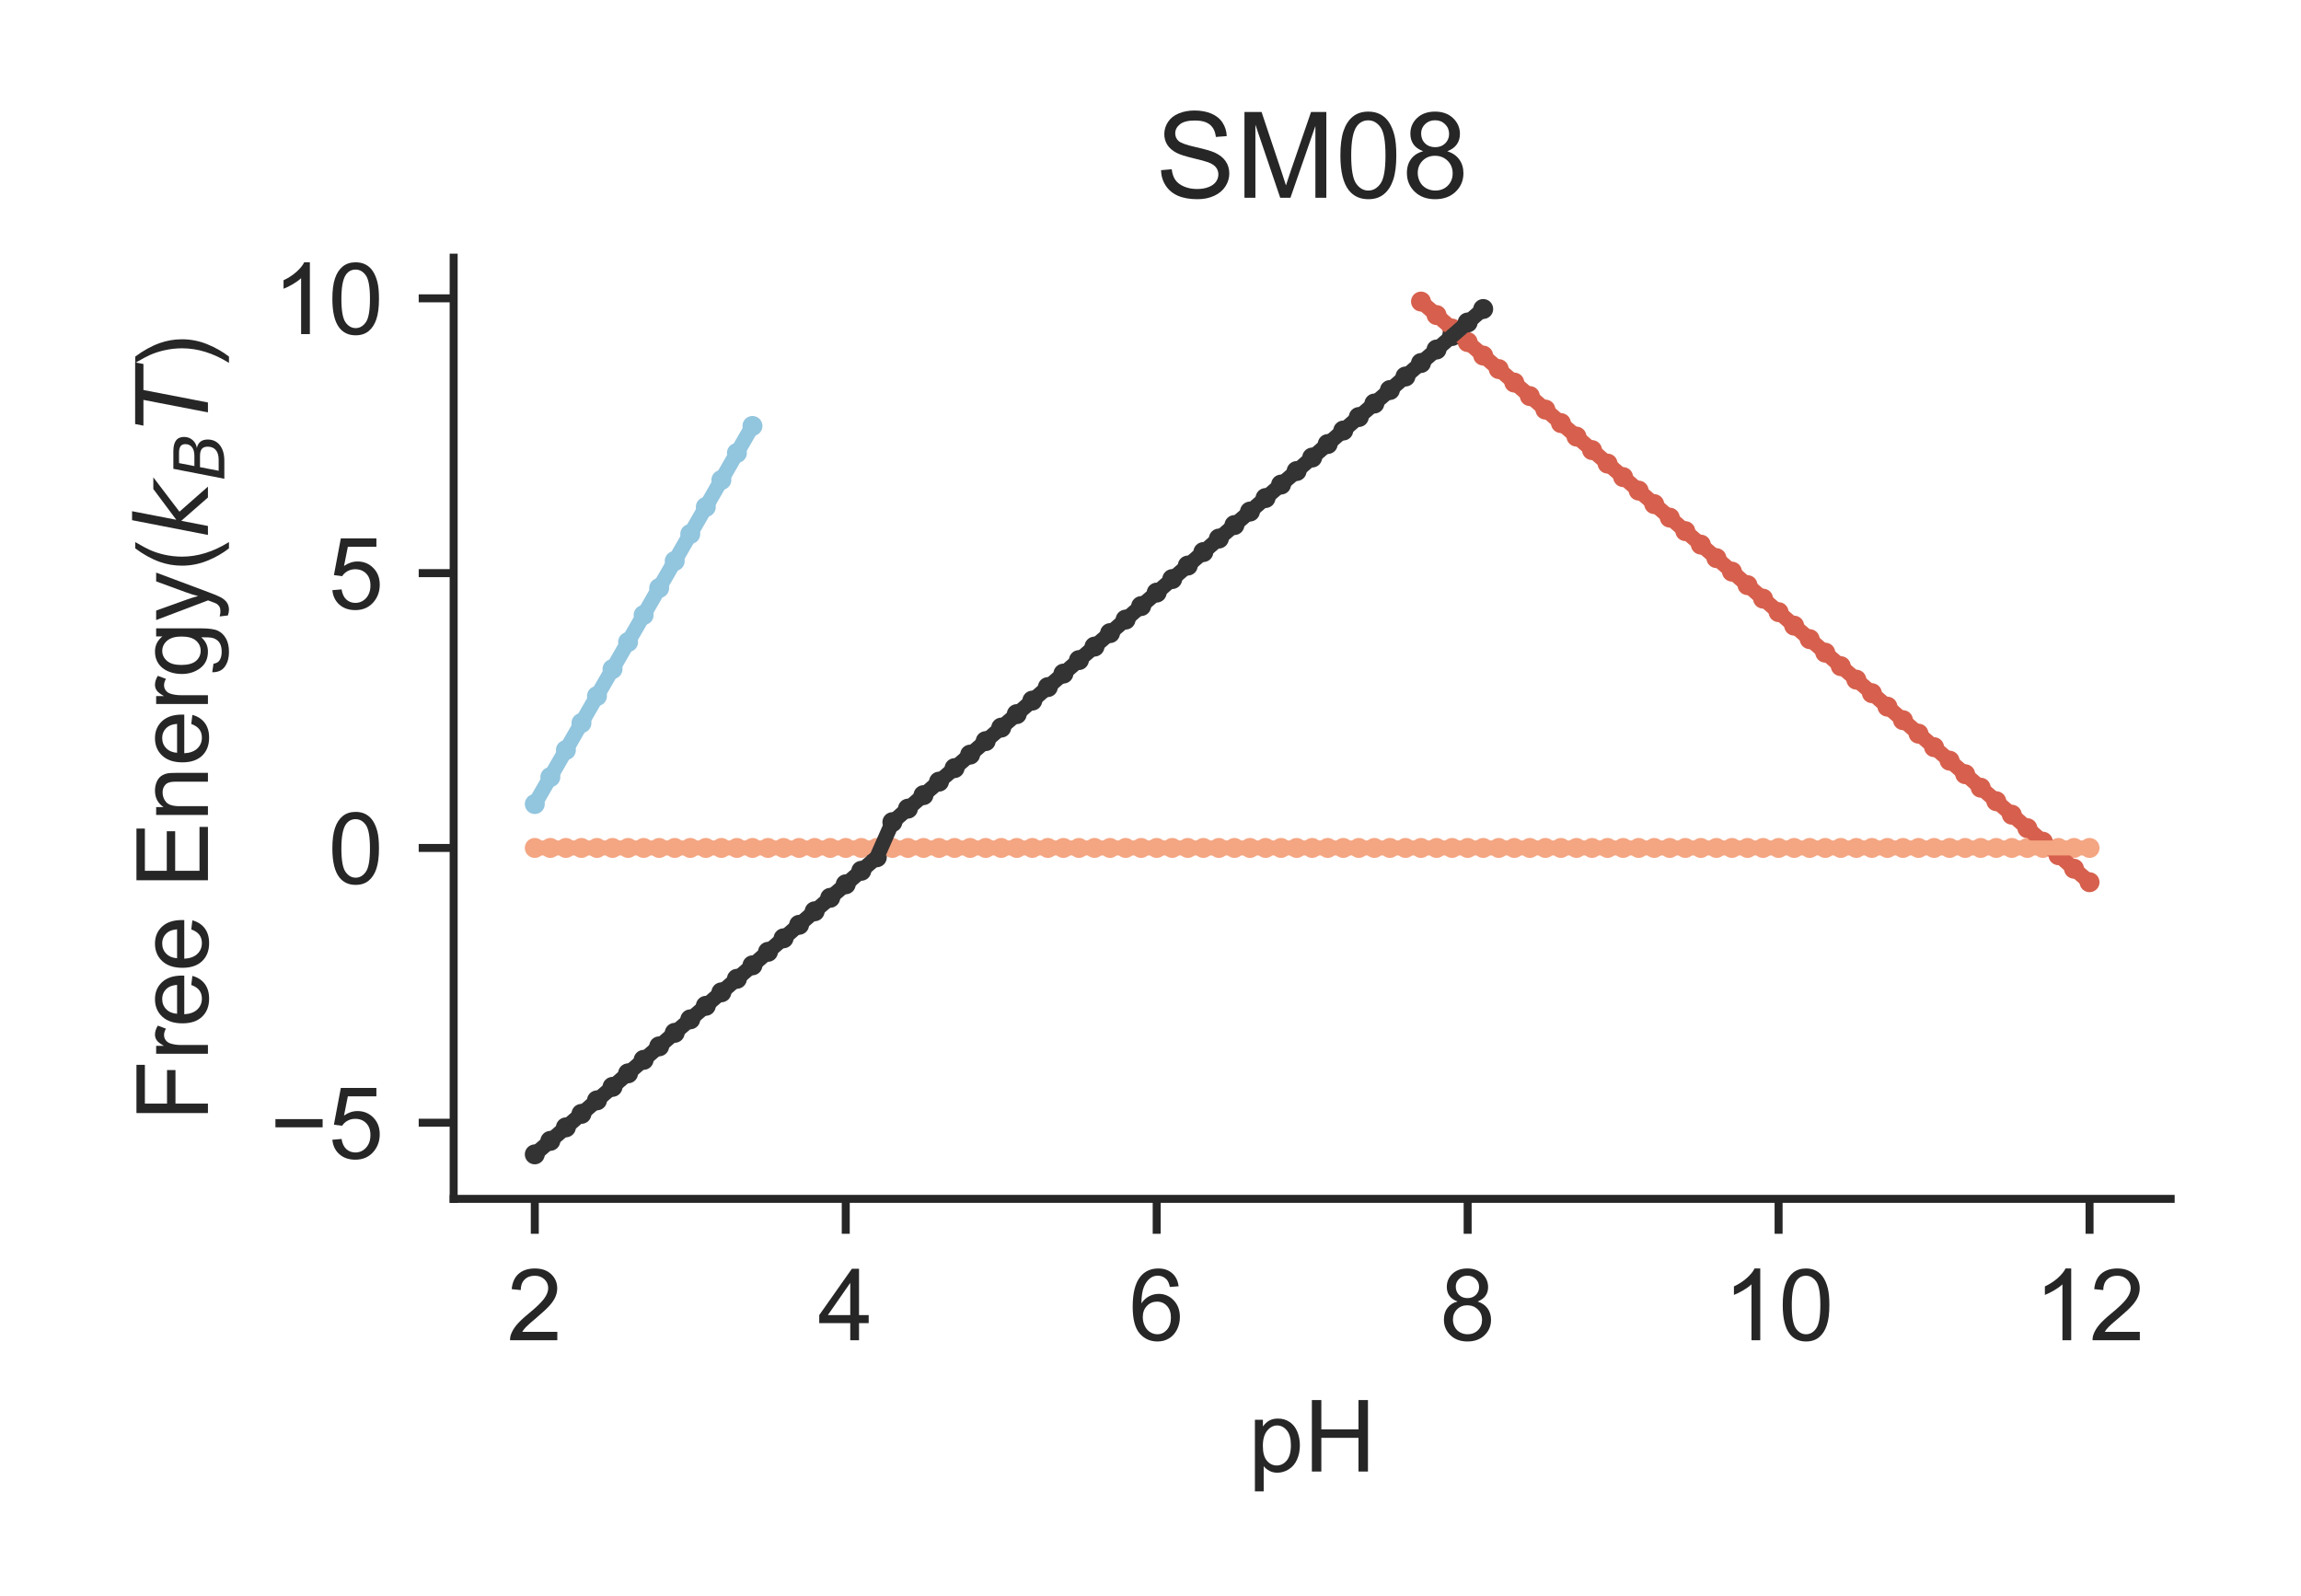 <?xml version="1.0" encoding="utf-8" standalone="no"?>
<!DOCTYPE svg PUBLIC "-//W3C//DTD SVG 1.1//EN"
  "http://www.w3.org/Graphics/SVG/1.1/DTD/svg11.dtd">
<!-- Created with matplotlib (http://matplotlib.org/) -->
<svg height="159.84pt" version="1.1" viewBox="0 0 230.4 159.84" width="230.4pt" xmlns="http://www.w3.org/2000/svg" xmlns:xlink="http://www.w3.org/1999/xlink">
 <defs>
  <style type="text/css">
*{stroke-linecap:butt;stroke-linejoin:round;}
  </style>
 </defs>
 <g id="figure_1">
  <g id="patch_1">
   <path d="M 0 159.84 
L 230.4 159.84 
L 230.4 0 
L 0 0 
z
" style="fill:#ffffff;"/>
  </g>
  <g id="axes_1">
   <g id="patch_2">
    <path d="M 45.425 120.04 
L 217.35 120.04 
L 217.35 25.8 
L 45.425 25.8 
z
" style="fill:#ffffff;"/>
   </g>
   <g id="matplotlib.axis_1">
    <g id="xtick_1">
     <g id="line2d_1">
      <defs>
       <path d="M 0 0 
L 0 3.5 
" id="maf4707a17c" style="stroke:#262626;stroke-width:0.8;"/>
      </defs>
      <g>
       <use style="fill:#262626;stroke:#262626;stroke-width:0.8;" x="53.549" xlink:href="#maf4707a17c" y="120.04"/>
      </g>
     </g>
     <g id="text_1">
      <!-- 2 -->
      <defs>
       <path d="M 50.344 8.453 
L 50.344 0 
L 3.031 0 
Q 2.938 3.172 4.047 6.109 
Q 5.859 10.938 9.828 15.625 
Q 13.812 20.312 21.344 26.469 
Q 33.016 36.031 37.109 41.625 
Q 41.219 47.219 41.219 52.203 
Q 41.219 57.422 37.469 61 
Q 33.734 64.594 27.734 64.594 
Q 21.391 64.594 17.578 60.781 
Q 13.766 56.984 13.719 50.25 
L 4.688 51.172 
Q 5.609 61.281 11.656 66.578 
Q 17.719 71.875 27.938 71.875 
Q 38.234 71.875 44.234 66.156 
Q 50.25 60.453 50.25 52 
Q 50.25 47.703 48.484 43.547 
Q 46.734 39.406 42.656 34.812 
Q 38.578 30.219 29.109 22.219 
Q 21.188 15.578 18.938 13.203 
Q 16.703 10.844 15.234 8.453 
z
" id="ArialMT-32"/>
      </defs>
      <g style="fill:#262626;" transform="translate(50.769 134.198)scale(0.1 -0.1)">
       <use xlink:href="#ArialMT-32"/>
      </g>
     </g>
    </g>
    <g id="xtick_2">
     <g id="line2d_2">
      <g>
       <use style="fill:#262626;stroke:#262626;stroke-width:0.8;" x="84.685" xlink:href="#maf4707a17c" y="120.04"/>
      </g>
     </g>
     <g id="text_2">
      <!-- 4 -->
      <defs>
       <path d="M 32.328 0 
L 32.328 17.141 
L 1.266 17.141 
L 1.266 25.203 
L 33.938 71.578 
L 41.109 71.578 
L 41.109 25.203 
L 50.781 25.203 
L 50.781 17.141 
L 41.109 17.141 
L 41.109 0 
z
M 32.328 25.203 
L 32.328 57.469 
L 9.906 25.203 
z
" id="ArialMT-34"/>
      </defs>
      <g style="fill:#262626;" transform="translate(81.904 134.198)scale(0.1 -0.1)">
       <use xlink:href="#ArialMT-34"/>
      </g>
     </g>
    </g>
    <g id="xtick_3">
     <g id="line2d_3">
      <g>
       <use style="fill:#262626;stroke:#262626;stroke-width:0.8;" x="115.82" xlink:href="#maf4707a17c" y="120.04"/>
      </g>
     </g>
     <g id="text_3">
      <!-- 6 -->
      <defs>
       <path d="M 49.75 54.047 
L 41.016 53.375 
Q 39.844 58.547 37.703 60.891 
Q 34.125 64.656 28.906 64.656 
Q 24.703 64.656 21.531 62.312 
Q 17.391 59.281 14.984 53.469 
Q 12.594 47.656 12.5 36.922 
Q 15.672 41.75 20.266 44.094 
Q 24.859 46.438 29.891 46.438 
Q 38.672 46.438 44.844 39.969 
Q 51.031 33.5 51.031 23.25 
Q 51.031 16.5 48.125 10.719 
Q 45.219 4.938 40.141 1.859 
Q 35.062 -1.219 28.609 -1.219 
Q 17.625 -1.219 10.688 6.859 
Q 3.766 14.938 3.766 33.5 
Q 3.766 54.25 11.422 63.672 
Q 18.109 71.875 29.438 71.875 
Q 37.891 71.875 43.281 67.141 
Q 48.688 62.406 49.75 54.047 
z
M 13.875 23.188 
Q 13.875 18.656 15.797 14.5 
Q 17.719 10.359 21.188 8.172 
Q 24.656 6 28.469 6 
Q 34.031 6 38.031 10.484 
Q 42.047 14.984 42.047 22.703 
Q 42.047 30.125 38.078 34.391 
Q 34.125 38.672 28.125 38.672 
Q 22.172 38.672 18.016 34.391 
Q 13.875 30.125 13.875 23.188 
z
" id="ArialMT-36"/>
      </defs>
      <g style="fill:#262626;" transform="translate(113.04 134.198)scale(0.1 -0.1)">
       <use xlink:href="#ArialMT-36"/>
      </g>
     </g>
    </g>
    <g id="xtick_4">
     <g id="line2d_4">
      <g>
       <use style="fill:#262626;stroke:#262626;stroke-width:0.8;" x="146.956" xlink:href="#maf4707a17c" y="120.04"/>
      </g>
     </g>
     <g id="text_4">
      <!-- 8 -->
      <defs>
       <path d="M 17.672 38.812 
Q 12.203 40.828 9.562 44.531 
Q 6.938 48.25 6.938 53.422 
Q 6.938 61.234 12.547 66.547 
Q 18.172 71.875 27.484 71.875 
Q 36.859 71.875 42.578 66.422 
Q 48.297 60.984 48.297 53.172 
Q 48.297 48.188 45.672 44.5 
Q 43.062 40.828 37.75 38.812 
Q 44.344 36.672 47.781 31.875 
Q 51.219 27.094 51.219 20.453 
Q 51.219 11.281 44.719 5.031 
Q 38.234 -1.219 27.641 -1.219 
Q 17.047 -1.219 10.547 5.047 
Q 4.047 11.328 4.047 20.703 
Q 4.047 27.688 7.594 32.391 
Q 11.141 37.109 17.672 38.812 
z
M 15.922 53.719 
Q 15.922 48.641 19.188 45.406 
Q 22.469 42.188 27.688 42.188 
Q 32.766 42.188 36.016 45.375 
Q 39.266 48.578 39.266 53.219 
Q 39.266 58.062 35.906 61.359 
Q 32.562 64.656 27.594 64.656 
Q 22.562 64.656 19.234 61.422 
Q 15.922 58.203 15.922 53.719 
z
M 13.094 20.656 
Q 13.094 16.891 14.875 13.375 
Q 16.656 9.859 20.172 7.922 
Q 23.688 6 27.734 6 
Q 34.031 6 38.125 10.047 
Q 42.234 14.109 42.234 20.359 
Q 42.234 26.703 38.016 30.859 
Q 33.797 35.016 27.438 35.016 
Q 21.234 35.016 17.156 30.906 
Q 13.094 26.812 13.094 20.656 
z
" id="ArialMT-38"/>
      </defs>
      <g style="fill:#262626;" transform="translate(144.175 134.198)scale(0.1 -0.1)">
       <use xlink:href="#ArialMT-38"/>
      </g>
     </g>
    </g>
    <g id="xtick_5">
     <g id="line2d_5">
      <g>
       <use style="fill:#262626;stroke:#262626;stroke-width:0.8;" x="178.091" xlink:href="#maf4707a17c" y="120.04"/>
      </g>
     </g>
     <g id="text_5">
      <!-- 10 -->
      <defs>
       <path d="M 37.25 0 
L 28.469 0 
L 28.469 56 
Q 25.297 52.984 20.141 49.953 
Q 14.984 46.922 10.891 45.406 
L 10.891 53.906 
Q 18.266 57.375 23.781 62.297 
Q 29.297 67.234 31.594 71.875 
L 37.25 71.875 
z
" id="ArialMT-31"/>
       <path d="M 4.156 35.297 
Q 4.156 48 6.766 55.734 
Q 9.375 63.484 14.516 67.672 
Q 19.672 71.875 27.484 71.875 
Q 33.25 71.875 37.594 69.547 
Q 41.938 67.234 44.766 62.859 
Q 47.609 58.5 49.219 52.219 
Q 50.828 45.953 50.828 35.297 
Q 50.828 22.703 48.234 14.969 
Q 45.656 7.234 40.5 3 
Q 35.359 -1.219 27.484 -1.219 
Q 17.141 -1.219 11.234 6.203 
Q 4.156 15.141 4.156 35.297 
z
M 13.188 35.297 
Q 13.188 17.672 17.312 11.828 
Q 21.438 6 27.484 6 
Q 33.547 6 37.672 11.859 
Q 41.797 17.719 41.797 35.297 
Q 41.797 52.984 37.672 58.781 
Q 33.547 64.594 27.391 64.594 
Q 21.344 64.594 17.719 59.469 
Q 13.188 52.938 13.188 35.297 
z
" id="ArialMT-30"/>
      </defs>
      <g style="fill:#262626;" transform="translate(172.53 134.198)scale(0.1 -0.1)">
       <use xlink:href="#ArialMT-31"/>
       <use x="55.615" xlink:href="#ArialMT-30"/>
      </g>
     </g>
    </g>
    <g id="xtick_6">
     <g id="line2d_6">
      <g>
       <use style="fill:#262626;stroke:#262626;stroke-width:0.8;" x="209.227" xlink:href="#maf4707a17c" y="120.04"/>
      </g>
     </g>
     <g id="text_6">
      <!-- 12 -->
      <g style="fill:#262626;" transform="translate(203.666 134.198)scale(0.1 -0.1)">
       <use xlink:href="#ArialMT-31"/>
       <use x="55.615" xlink:href="#ArialMT-32"/>
      </g>
     </g>
    </g>
    <g id="text_7">
     <!-- pH -->
     <defs>
      <path d="M 6.594 -19.875 
L 6.594 51.859 
L 14.594 51.859 
L 14.594 45.125 
Q 17.438 49.078 21 51.047 
Q 24.562 53.031 29.641 53.031 
Q 36.281 53.031 41.359 49.609 
Q 46.438 46.188 49.016 39.953 
Q 51.609 33.734 51.609 26.312 
Q 51.609 18.359 48.75 11.984 
Q 45.906 5.609 40.453 2.219 
Q 35.016 -1.172 29 -1.172 
Q 24.609 -1.172 21.109 0.688 
Q 17.625 2.547 15.375 5.375 
L 15.375 -19.875 
z
M 14.547 25.641 
Q 14.547 15.625 18.594 10.844 
Q 22.656 6.062 28.422 6.062 
Q 34.281 6.062 38.453 11.016 
Q 42.625 15.969 42.625 26.375 
Q 42.625 36.281 38.547 41.203 
Q 34.469 46.141 28.812 46.141 
Q 23.188 46.141 18.859 40.891 
Q 14.547 35.641 14.547 25.641 
z
" id="ArialMT-70"/>
      <path d="M 8.016 0 
L 8.016 71.578 
L 17.484 71.578 
L 17.484 42.188 
L 54.688 42.188 
L 54.688 71.578 
L 64.156 71.578 
L 64.156 0 
L 54.688 0 
L 54.688 33.734 
L 17.484 33.734 
L 17.484 0 
z
" id="ArialMT-48"/>
     </defs>
     <g style="fill:#262626;" transform="translate(124.996 147.343)scale(0.1 -0.1)">
      <use xlink:href="#ArialMT-70"/>
      <use x="55.615" xlink:href="#ArialMT-48"/>
     </g>
    </g>
   </g>
   <g id="matplotlib.axis_2">
    <g id="ytick_1">
     <g id="line2d_7">
      <defs>
       <path d="M 0 0 
L -3.5 0 
" id="me7dffcc688" style="stroke:#262626;stroke-width:0.8;"/>
      </defs>
      <g>
       <use style="fill:#262626;stroke:#262626;stroke-width:0.8;" x="45.425" xlink:href="#me7dffcc688" y="112.417"/>
      </g>
     </g>
     <g id="text_8">
      <!-- −5 -->
      <defs>
       <path d="M 52.828 31.203 
L 5.562 31.203 
L 5.562 39.406 
L 52.828 39.406 
z
" id="ArialMT-2212"/>
       <path d="M 4.156 18.75 
L 13.375 19.531 
Q 14.406 12.797 18.141 9.391 
Q 21.875 6 27.156 6 
Q 33.5 6 37.891 10.781 
Q 42.281 15.578 42.281 23.484 
Q 42.281 31 38.062 35.344 
Q 33.844 39.703 27 39.703 
Q 22.75 39.703 19.328 37.766 
Q 15.922 35.844 13.969 32.766 
L 5.719 33.844 
L 12.641 70.609 
L 48.25 70.609 
L 48.25 62.203 
L 19.672 62.203 
L 15.828 42.969 
Q 22.266 47.469 29.344 47.469 
Q 38.719 47.469 45.156 40.969 
Q 51.609 34.469 51.609 24.266 
Q 51.609 14.547 45.953 7.469 
Q 39.062 -1.219 27.156 -1.219 
Q 17.391 -1.219 11.203 4.25 
Q 5.031 9.719 4.156 18.75 
z
" id="ArialMT-35"/>
      </defs>
      <g style="fill:#262626;" transform="translate(27.023 115.996)scale(0.1 -0.1)">
       <use xlink:href="#ArialMT-2212"/>
       <use x="58.398" xlink:href="#ArialMT-35"/>
      </g>
     </g>
    </g>
    <g id="ytick_2">
     <g id="line2d_8">
      <g>
       <use style="fill:#262626;stroke:#262626;stroke-width:0.8;" x="45.425" xlink:href="#me7dffcc688" y="84.903"/>
      </g>
     </g>
     <g id="text_9">
      <!-- 0 -->
      <g style="fill:#262626;" transform="translate(32.864 88.481)scale(0.1 -0.1)">
       <use xlink:href="#ArialMT-30"/>
      </g>
     </g>
    </g>
    <g id="ytick_3">
     <g id="line2d_9">
      <g>
       <use style="fill:#262626;stroke:#262626;stroke-width:0.8;" x="45.425" xlink:href="#me7dffcc688" y="57.388"/>
      </g>
     </g>
     <g id="text_10">
      <!-- 5 -->
      <g style="fill:#262626;" transform="translate(32.864 60.967)scale(0.1 -0.1)">
       <use xlink:href="#ArialMT-35"/>
      </g>
     </g>
    </g>
    <g id="ytick_4">
     <g id="line2d_10">
      <g>
       <use style="fill:#262626;stroke:#262626;stroke-width:0.8;" x="45.425" xlink:href="#me7dffcc688" y="29.873"/>
      </g>
     </g>
     <g id="text_11">
      <!-- 10 -->
      <g style="fill:#262626;" transform="translate(27.303 33.452)scale(0.1 -0.1)">
       <use xlink:href="#ArialMT-31"/>
       <use x="55.615" xlink:href="#ArialMT-30"/>
      </g>
     </g>
    </g>
    <g id="text_12">
     <!-- Free Energy($k_BT$) -->
     <defs>
      <path d="M 8.203 0 
L 8.203 71.578 
L 56.5 71.578 
L 56.5 63.141 
L 17.672 63.141 
L 17.672 40.969 
L 51.266 40.969 
L 51.266 32.516 
L 17.672 32.516 
L 17.672 0 
z
" id="ArialMT-46"/>
      <path d="M 6.5 0 
L 6.5 51.859 
L 14.406 51.859 
L 14.406 44 
Q 17.438 49.516 20 51.266 
Q 22.562 53.031 25.641 53.031 
Q 30.078 53.031 34.672 50.203 
L 31.641 42.047 
Q 28.422 43.953 25.203 43.953 
Q 22.312 43.953 20.016 42.219 
Q 17.719 40.484 16.75 37.406 
Q 15.281 32.719 15.281 27.156 
L 15.281 0 
z
" id="ArialMT-72"/>
      <path d="M 42.094 16.703 
L 51.172 15.578 
Q 49.031 7.625 43.219 3.219 
Q 37.406 -1.172 28.375 -1.172 
Q 17 -1.172 10.328 5.828 
Q 3.656 12.844 3.656 25.484 
Q 3.656 38.578 10.391 45.797 
Q 17.141 53.031 27.875 53.031 
Q 38.281 53.031 44.875 45.953 
Q 51.469 38.875 51.469 26.031 
Q 51.469 25.25 51.422 23.688 
L 12.75 23.688 
Q 13.234 15.141 17.578 10.594 
Q 21.922 6.062 28.422 6.062 
Q 33.25 6.062 36.672 8.594 
Q 40.094 11.141 42.094 16.703 
z
M 13.234 30.906 
L 42.188 30.906 
Q 41.609 37.453 38.875 40.719 
Q 34.672 45.797 27.984 45.797 
Q 21.922 45.797 17.797 41.75 
Q 13.672 37.703 13.234 30.906 
z
" id="ArialMT-65"/>
      <path id="ArialMT-20"/>
      <path d="M 7.906 0 
L 7.906 71.578 
L 59.672 71.578 
L 59.672 63.141 
L 17.391 63.141 
L 17.391 41.219 
L 56.984 41.219 
L 56.984 32.812 
L 17.391 32.812 
L 17.391 8.453 
L 61.328 8.453 
L 61.328 0 
z
" id="ArialMT-45"/>
      <path d="M 6.594 0 
L 6.594 51.859 
L 14.5 51.859 
L 14.5 44.484 
Q 20.219 53.031 31 53.031 
Q 35.688 53.031 39.625 51.344 
Q 43.562 49.656 45.516 46.922 
Q 47.469 44.188 48.25 40.438 
Q 48.734 37.984 48.734 31.891 
L 48.734 0 
L 39.938 0 
L 39.938 31.547 
Q 39.938 36.922 38.906 39.578 
Q 37.891 42.234 35.281 43.812 
Q 32.672 45.406 29.156 45.406 
Q 23.531 45.406 19.453 41.844 
Q 15.375 38.281 15.375 28.328 
L 15.375 0 
z
" id="ArialMT-6e"/>
      <path d="M 4.984 -4.297 
L 13.531 -5.562 
Q 14.062 -9.516 16.5 -11.328 
Q 19.781 -13.766 25.438 -13.766 
Q 31.547 -13.766 34.859 -11.328 
Q 38.188 -8.891 39.359 -4.5 
Q 40.047 -1.812 39.984 6.781 
Q 34.234 0 25.641 0 
Q 14.938 0 9.078 7.719 
Q 3.219 15.438 3.219 26.219 
Q 3.219 33.641 5.906 39.906 
Q 8.594 46.188 13.688 49.609 
Q 18.797 53.031 25.688 53.031 
Q 34.859 53.031 40.828 45.609 
L 40.828 51.859 
L 48.922 51.859 
L 48.922 7.031 
Q 48.922 -5.078 46.453 -10.125 
Q 44 -15.188 38.641 -18.109 
Q 33.297 -21.047 25.484 -21.047 
Q 16.219 -21.047 10.5 -16.875 
Q 4.781 -12.703 4.984 -4.297 
z
M 12.25 26.859 
Q 12.25 16.656 16.297 11.969 
Q 20.359 7.281 26.469 7.281 
Q 32.516 7.281 36.609 11.938 
Q 40.719 16.609 40.719 26.562 
Q 40.719 36.078 36.5 40.906 
Q 32.281 45.75 26.312 45.75 
Q 20.453 45.75 16.344 40.984 
Q 12.25 36.234 12.25 26.859 
z
" id="ArialMT-67"/>
      <path d="M 6.203 -19.969 
L 5.219 -11.719 
Q 8.109 -12.5 10.25 -12.5 
Q 13.188 -12.5 14.938 -11.516 
Q 16.703 -10.547 17.828 -8.797 
Q 18.656 -7.469 20.516 -2.25 
Q 20.75 -1.516 21.297 -0.094 
L 1.609 51.859 
L 11.078 51.859 
L 21.875 21.828 
Q 23.969 16.109 25.641 9.812 
Q 27.156 15.875 29.25 21.625 
L 40.328 51.859 
L 49.125 51.859 
L 29.391 -0.875 
Q 26.219 -9.422 24.469 -12.641 
Q 22.125 -17 19.094 -19.016 
Q 16.062 -21.047 11.859 -21.047 
Q 9.328 -21.047 6.203 -19.969 
z
" id="ArialMT-79"/>
      <path d="M 23.391 -21.047 
Q 16.109 -11.859 11.078 0.438 
Q 6.062 12.75 6.062 25.922 
Q 6.062 37.547 9.812 48.188 
Q 14.203 60.547 23.391 72.797 
L 29.688 72.797 
Q 23.781 62.641 21.875 58.297 
Q 18.891 51.562 17.188 44.234 
Q 15.094 35.109 15.094 25.875 
Q 15.094 2.391 29.688 -21.047 
z
" id="ArialMT-28"/>
      <path d="M 18.312 75.984 
L 27.297 75.984 
L 18.703 31.688 
L 49.516 54.688 
L 61.188 54.688 
L 26.812 28.516 
L 51.906 0 
L 41.016 0 
L 17.672 26.703 
L 12.5 0 
L 3.516 0 
z
" id="DejaVuSans-Oblique-6b"/>
      <path d="M 16.891 72.906 
L 42.094 72.906 
Q 52.344 72.906 57.422 69.094 
Q 62.5 65.281 62.5 57.625 
Q 62.5 50.594 58.125 45.484 
Q 53.766 40.375 46.688 39.312 
Q 52.734 37.938 55.766 34.078 
Q 58.797 30.219 58.797 23.781 
Q 58.797 12.797 50.656 6.391 
Q 42.531 0 28.422 0 
L 2.688 0 
z
M 19.281 34.812 
L 14.109 8.109 
L 29.984 8.109 
Q 38.922 8.109 43.75 12.203 
Q 48.578 16.312 48.578 23.781 
Q 48.578 29.547 45.375 32.172 
Q 42.188 34.812 35.109 34.812 
z
M 25.094 64.797 
L 20.797 42.828 
L 35.5 42.828 
Q 43.359 42.828 47.781 46.234 
Q 52.203 49.656 52.203 55.719 
Q 52.203 60.453 49.219 62.625 
Q 46.234 64.797 39.703 64.797 
z
" id="DejaVuSans-Oblique-42"/>
      <path d="M 5.906 72.906 
L 67.578 72.906 
L 66.016 64.594 
L 39.984 64.594 
L 27.484 0 
L 17.578 0 
L 30.078 64.594 
L 4.297 64.594 
z
" id="DejaVuSans-Oblique-54"/>
      <path d="M 12.359 -21.047 
L 6.062 -21.047 
Q 20.656 2.391 20.656 25.875 
Q 20.656 35.062 18.562 44.094 
Q 16.891 51.422 13.922 58.156 
Q 12.016 62.547 6.062 72.797 
L 12.359 72.797 
Q 21.531 60.547 25.922 48.188 
Q 29.688 37.547 29.688 25.922 
Q 29.688 12.75 24.625 0.438 
Q 19.578 -11.859 12.359 -21.047 
z
" id="ArialMT-29"/>
     </defs>
     <g style="fill:#262626;" transform="translate(20.823 112.27)rotate(-90)scale(0.1 -0.1)">
      <use transform="translate(0 0.016)" xlink:href="#ArialMT-46"/>
      <use transform="translate(61.084 0.016)" xlink:href="#ArialMT-72"/>
      <use transform="translate(94.385 0.016)" xlink:href="#ArialMT-65"/>
      <use transform="translate(150 0.016)" xlink:href="#ArialMT-65"/>
      <use transform="translate(205.615 0.016)" xlink:href="#ArialMT-20"/>
      <use transform="translate(233.398 0.016)" xlink:href="#ArialMT-45"/>
      <use transform="translate(300.098 0.016)" xlink:href="#ArialMT-6e"/>
      <use transform="translate(355.713 0.016)" xlink:href="#ArialMT-65"/>
      <use transform="translate(411.328 0.016)" xlink:href="#ArialMT-72"/>
      <use transform="translate(444.629 0.016)" xlink:href="#ArialMT-67"/>
      <use transform="translate(500.244 0.016)" xlink:href="#ArialMT-79"/>
      <use transform="translate(550.244 0.016)" xlink:href="#ArialMT-28"/>
      <use transform="translate(583.545 0.016)" xlink:href="#DejaVuSans-Oblique-6b"/>
      <use transform="translate(641.455 -16.391)scale(0.7)" xlink:href="#DejaVuSans-Oblique-42"/>
      <use transform="translate(692.212 0.016)" xlink:href="#DejaVuSans-Oblique-54"/>
      <use transform="translate(753.296 0.016)" xlink:href="#ArialMT-29"/>
     </g>
    </g>
   </g>
   <g id="PathCollection_1">
    <defs>
     <path d="M 0 0.5 
C 0.133 0.5 0.26 0.447 0.354 0.354 
C 0.447 0.26 0.5 0.133 0.5 0 
C 0.5 -0.133 0.447 -0.26 0.354 -0.354 
C 0.26 -0.447 0.133 -0.5 0 -0.5 
C -0.133 -0.5 -0.26 -0.447 -0.354 -0.354 
C -0.447 -0.26 -0.5 -0.133 -0.5 0 
C -0.5 0.133 -0.447 0.26 -0.354 0.354 
C -0.26 0.447 -0.133 0.5 0 0.5 
z
" id="m7576b8a48f" style="stroke:#92c5de;"/>
    </defs>
    <g clip-path="url(#pa3f2e08d52)">
     <use style="fill:#92c5de;stroke:#92c5de;" x="53.549" xlink:href="#m7576b8a48f" y="80.51"/>
     <use style="fill:#92c5de;stroke:#92c5de;" x="55.106" xlink:href="#m7576b8a48f" y="77.807"/>
     <use style="fill:#92c5de;stroke:#92c5de;" x="56.663" xlink:href="#m7576b8a48f" y="75.102"/>
     <use style="fill:#92c5de;stroke:#92c5de;" x="58.22" xlink:href="#m7576b8a48f" y="72.398"/>
     <use style="fill:#92c5de;stroke:#92c5de;" x="59.776" xlink:href="#m7576b8a48f" y="69.694"/>
     <use style="fill:#92c5de;stroke:#92c5de;" x="61.333" xlink:href="#m7576b8a48f" y="66.99"/>
     <use style="fill:#92c5de;stroke:#92c5de;" x="62.89" xlink:href="#m7576b8a48f" y="64.285"/>
     <use style="fill:#92c5de;stroke:#92c5de;" x="64.447" xlink:href="#m7576b8a48f" y="61.581"/>
     <use style="fill:#92c5de;stroke:#92c5de;" x="66.003" xlink:href="#m7576b8a48f" y="58.877"/>
     <use style="fill:#92c5de;stroke:#92c5de;" x="67.56" xlink:href="#m7576b8a48f" y="56.173"/>
     <use style="fill:#92c5de;stroke:#92c5de;" x="69.117" xlink:href="#m7576b8a48f" y="53.468"/>
     <use style="fill:#92c5de;stroke:#92c5de;" x="70.674" xlink:href="#m7576b8a48f" y="50.764"/>
     <use style="fill:#92c5de;stroke:#92c5de;" x="72.231" xlink:href="#m7576b8a48f" y="48.06"/>
     <use style="fill:#92c5de;stroke:#92c5de;" x="73.787" xlink:href="#m7576b8a48f" y="45.355"/>
     <use style="fill:#92c5de;stroke:#92c5de;" x="75.344" xlink:href="#m7576b8a48f" y="42.652"/>
    </g>
   </g>
   <g id="PathCollection_2">
    <defs>
     <path d="M 0 0.5 
C 0.133 0.5 0.26 0.447 0.354 0.354 
C 0.447 0.26 0.5 0.133 0.5 0 
C 0.5 -0.133 0.447 -0.26 0.354 -0.354 
C 0.26 -0.447 0.133 -0.5 0 -0.5 
C -0.133 -0.5 -0.26 -0.447 -0.354 -0.354 
C -0.447 -0.26 -0.5 -0.133 -0.5 0 
C -0.5 0.133 -0.447 0.26 -0.354 0.354 
C -0.26 0.447 -0.133 0.5 0 0.5 
z
" id="m50d14673d5" style="stroke:#d6604d;"/>
    </defs>
    <g clip-path="url(#pa3f2e08d52)">
     <use style="fill:#d6604d;stroke:#d6604d;" x="142.285" xlink:href="#m50d14673d5" y="30.195"/>
     <use style="fill:#d6604d;stroke:#d6604d;" x="143.842" xlink:href="#m50d14673d5" y="31.547"/>
     <use style="fill:#d6604d;stroke:#d6604d;" x="145.399" xlink:href="#m50d14673d5" y="32.899"/>
     <use style="fill:#d6604d;stroke:#d6604d;" x="146.956" xlink:href="#m50d14673d5" y="34.251"/>
     <use style="fill:#d6604d;stroke:#d6604d;" x="148.513" xlink:href="#m50d14673d5" y="35.603"/>
     <use style="fill:#d6604d;stroke:#d6604d;" x="150.069" xlink:href="#m50d14673d5" y="36.955"/>
     <use style="fill:#d6604d;stroke:#d6604d;" x="151.626" xlink:href="#m50d14673d5" y="38.307"/>
     <use style="fill:#d6604d;stroke:#d6604d;" x="153.183" xlink:href="#m50d14673d5" y="39.66"/>
     <use style="fill:#d6604d;stroke:#d6604d;" x="154.74" xlink:href="#m50d14673d5" y="41.011"/>
     <use style="fill:#d6604d;stroke:#d6604d;" x="156.296" xlink:href="#m50d14673d5" y="42.364"/>
     <use style="fill:#d6604d;stroke:#d6604d;" x="157.853" xlink:href="#m50d14673d5" y="43.715"/>
     <use style="fill:#d6604d;stroke:#d6604d;" x="159.41" xlink:href="#m50d14673d5" y="45.067"/>
     <use style="fill:#d6604d;stroke:#d6604d;" x="160.967" xlink:href="#m50d14673d5" y="46.42"/>
     <use style="fill:#d6604d;stroke:#d6604d;" x="162.524" xlink:href="#m50d14673d5" y="47.772"/>
     <use style="fill:#d6604d;stroke:#d6604d;" x="164.08" xlink:href="#m50d14673d5" y="49.124"/>
     <use style="fill:#d6604d;stroke:#d6604d;" x="165.637" xlink:href="#m50d14673d5" y="50.476"/>
     <use style="fill:#d6604d;stroke:#d6604d;" x="167.194" xlink:href="#m50d14673d5" y="51.829"/>
     <use style="fill:#d6604d;stroke:#d6604d;" x="168.751" xlink:href="#m50d14673d5" y="53.181"/>
     <use style="fill:#d6604d;stroke:#d6604d;" x="170.307" xlink:href="#m50d14673d5" y="54.533"/>
     <use style="fill:#d6604d;stroke:#d6604d;" x="171.864" xlink:href="#m50d14673d5" y="55.884"/>
     <use style="fill:#d6604d;stroke:#d6604d;" x="173.421" xlink:href="#m50d14673d5" y="57.237"/>
     <use style="fill:#d6604d;stroke:#d6604d;" x="174.978" xlink:href="#m50d14673d5" y="58.589"/>
     <use style="fill:#d6604d;stroke:#d6604d;" x="176.535" xlink:href="#m50d14673d5" y="59.941"/>
     <use style="fill:#d6604d;stroke:#d6604d;" x="178.091" xlink:href="#m50d14673d5" y="61.294"/>
     <use style="fill:#d6604d;stroke:#d6604d;" x="179.648" xlink:href="#m50d14673d5" y="62.646"/>
     <use style="fill:#d6604d;stroke:#d6604d;" x="181.205" xlink:href="#m50d14673d5" y="63.997"/>
     <use style="fill:#d6604d;stroke:#d6604d;" x="182.762" xlink:href="#m50d14673d5" y="65.35"/>
     <use style="fill:#d6604d;stroke:#d6604d;" x="184.318" xlink:href="#m50d14673d5" y="66.702"/>
     <use style="fill:#d6604d;stroke:#d6604d;" x="185.875" xlink:href="#m50d14673d5" y="68.053"/>
     <use style="fill:#d6604d;stroke:#d6604d;" x="187.432" xlink:href="#m50d14673d5" y="69.406"/>
     <use style="fill:#d6604d;stroke:#d6604d;" x="188.989" xlink:href="#m50d14673d5" y="70.758"/>
     <use style="fill:#d6604d;stroke:#d6604d;" x="190.546" xlink:href="#m50d14673d5" y="72.11"/>
     <use style="fill:#d6604d;stroke:#d6604d;" x="192.102" xlink:href="#m50d14673d5" y="73.462"/>
     <use style="fill:#d6604d;stroke:#d6604d;" x="193.659" xlink:href="#m50d14673d5" y="74.814"/>
     <use style="fill:#d6604d;stroke:#d6604d;" x="195.216" xlink:href="#m50d14673d5" y="76.166"/>
     <use style="fill:#d6604d;stroke:#d6604d;" x="196.773" xlink:href="#m50d14673d5" y="77.519"/>
     <use style="fill:#d6604d;stroke:#d6604d;" x="198.329" xlink:href="#m50d14673d5" y="78.87"/>
     <use style="fill:#d6604d;stroke:#d6604d;" x="199.886" xlink:href="#m50d14673d5" y="80.223"/>
     <use style="fill:#d6604d;stroke:#d6604d;" x="201.443" xlink:href="#m50d14673d5" y="81.575"/>
     <use style="fill:#d6604d;stroke:#d6604d;" x="203" xlink:href="#m50d14673d5" y="82.927"/>
     <use style="fill:#d6604d;stroke:#d6604d;" x="204.556" xlink:href="#m50d14673d5" y="84.279"/>
     <use style="fill:#d6604d;stroke:#d6604d;" x="206.113" xlink:href="#m50d14673d5" y="85.631"/>
     <use style="fill:#d6604d;stroke:#d6604d;" x="207.67" xlink:href="#m50d14673d5" y="86.983"/>
     <use style="fill:#d6604d;stroke:#d6604d;" x="209.227" xlink:href="#m50d14673d5" y="88.335"/>
    </g>
   </g>
   <g id="PathCollection_3">
    <defs>
     <path d="M 0 0.5 
C 0.133 0.5 0.26 0.447 0.354 0.354 
C 0.447 0.26 0.5 0.133 0.5 0 
C 0.5 -0.133 0.447 -0.26 0.354 -0.354 
C 0.26 -0.447 0.133 -0.5 0 -0.5 
C -0.133 -0.5 -0.26 -0.447 -0.354 -0.354 
C -0.447 -0.26 -0.5 -0.133 -0.5 0 
C -0.5 0.133 -0.447 0.26 -0.354 0.354 
C -0.26 0.447 -0.133 0.5 0 0.5 
z
" id="md5f2e2e4d1" style="stroke:#f4a582;"/>
    </defs>
    <g clip-path="url(#pa3f2e08d52)">
     <use style="fill:#f4a582;stroke:#f4a582;" x="53.549" xlink:href="#md5f2e2e4d1" y="84.903"/>
     <use style="fill:#f4a582;stroke:#f4a582;" x="55.106" xlink:href="#md5f2e2e4d1" y="84.903"/>
     <use style="fill:#f4a582;stroke:#f4a582;" x="56.663" xlink:href="#md5f2e2e4d1" y="84.903"/>
     <use style="fill:#f4a582;stroke:#f4a582;" x="58.22" xlink:href="#md5f2e2e4d1" y="84.903"/>
     <use style="fill:#f4a582;stroke:#f4a582;" x="59.776" xlink:href="#md5f2e2e4d1" y="84.903"/>
     <use style="fill:#f4a582;stroke:#f4a582;" x="61.333" xlink:href="#md5f2e2e4d1" y="84.903"/>
     <use style="fill:#f4a582;stroke:#f4a582;" x="62.89" xlink:href="#md5f2e2e4d1" y="84.903"/>
     <use style="fill:#f4a582;stroke:#f4a582;" x="64.447" xlink:href="#md5f2e2e4d1" y="84.903"/>
     <use style="fill:#f4a582;stroke:#f4a582;" x="66.003" xlink:href="#md5f2e2e4d1" y="84.903"/>
     <use style="fill:#f4a582;stroke:#f4a582;" x="67.56" xlink:href="#md5f2e2e4d1" y="84.903"/>
     <use style="fill:#f4a582;stroke:#f4a582;" x="69.117" xlink:href="#md5f2e2e4d1" y="84.903"/>
     <use style="fill:#f4a582;stroke:#f4a582;" x="70.674" xlink:href="#md5f2e2e4d1" y="84.903"/>
     <use style="fill:#f4a582;stroke:#f4a582;" x="72.231" xlink:href="#md5f2e2e4d1" y="84.903"/>
     <use style="fill:#f4a582;stroke:#f4a582;" x="73.787" xlink:href="#md5f2e2e4d1" y="84.903"/>
     <use style="fill:#f4a582;stroke:#f4a582;" x="75.344" xlink:href="#md5f2e2e4d1" y="84.903"/>
     <use style="fill:#f4a582;stroke:#f4a582;" x="76.901" xlink:href="#md5f2e2e4d1" y="84.903"/>
     <use style="fill:#f4a582;stroke:#f4a582;" x="78.458" xlink:href="#md5f2e2e4d1" y="84.903"/>
     <use style="fill:#f4a582;stroke:#f4a582;" x="80.014" xlink:href="#md5f2e2e4d1" y="84.903"/>
     <use style="fill:#f4a582;stroke:#f4a582;" x="81.571" xlink:href="#md5f2e2e4d1" y="84.903"/>
     <use style="fill:#f4a582;stroke:#f4a582;" x="83.128" xlink:href="#md5f2e2e4d1" y="84.903"/>
     <use style="fill:#f4a582;stroke:#f4a582;" x="84.685" xlink:href="#md5f2e2e4d1" y="84.903"/>
     <use style="fill:#f4a582;stroke:#f4a582;" x="86.242" xlink:href="#md5f2e2e4d1" y="84.903"/>
     <use style="fill:#f4a582;stroke:#f4a582;" x="87.798" xlink:href="#md5f2e2e4d1" y="84.903"/>
     <use style="fill:#f4a582;stroke:#f4a582;" x="89.355" xlink:href="#md5f2e2e4d1" y="84.903"/>
     <use style="fill:#f4a582;stroke:#f4a582;" x="90.912" xlink:href="#md5f2e2e4d1" y="84.903"/>
     <use style="fill:#f4a582;stroke:#f4a582;" x="92.469" xlink:href="#md5f2e2e4d1" y="84.903"/>
     <use style="fill:#f4a582;stroke:#f4a582;" x="94.025" xlink:href="#md5f2e2e4d1" y="84.903"/>
     <use style="fill:#f4a582;stroke:#f4a582;" x="95.582" xlink:href="#md5f2e2e4d1" y="84.903"/>
     <use style="fill:#f4a582;stroke:#f4a582;" x="97.139" xlink:href="#md5f2e2e4d1" y="84.903"/>
     <use style="fill:#f4a582;stroke:#f4a582;" x="98.696" xlink:href="#md5f2e2e4d1" y="84.903"/>
     <use style="fill:#f4a582;stroke:#f4a582;" x="100.253" xlink:href="#md5f2e2e4d1" y="84.903"/>
     <use style="fill:#f4a582;stroke:#f4a582;" x="101.809" xlink:href="#md5f2e2e4d1" y="84.903"/>
     <use style="fill:#f4a582;stroke:#f4a582;" x="103.366" xlink:href="#md5f2e2e4d1" y="84.903"/>
     <use style="fill:#f4a582;stroke:#f4a582;" x="104.923" xlink:href="#md5f2e2e4d1" y="84.903"/>
     <use style="fill:#f4a582;stroke:#f4a582;" x="106.48" xlink:href="#md5f2e2e4d1" y="84.903"/>
     <use style="fill:#f4a582;stroke:#f4a582;" x="108.036" xlink:href="#md5f2e2e4d1" y="84.903"/>
     <use style="fill:#f4a582;stroke:#f4a582;" x="109.593" xlink:href="#md5f2e2e4d1" y="84.903"/>
     <use style="fill:#f4a582;stroke:#f4a582;" x="111.15" xlink:href="#md5f2e2e4d1" y="84.903"/>
     <use style="fill:#f4a582;stroke:#f4a582;" x="112.707" xlink:href="#md5f2e2e4d1" y="84.903"/>
     <use style="fill:#f4a582;stroke:#f4a582;" x="114.264" xlink:href="#md5f2e2e4d1" y="84.903"/>
     <use style="fill:#f4a582;stroke:#f4a582;" x="115.82" xlink:href="#md5f2e2e4d1" y="84.903"/>
     <use style="fill:#f4a582;stroke:#f4a582;" x="117.377" xlink:href="#md5f2e2e4d1" y="84.903"/>
     <use style="fill:#f4a582;stroke:#f4a582;" x="118.934" xlink:href="#md5f2e2e4d1" y="84.903"/>
     <use style="fill:#f4a582;stroke:#f4a582;" x="120.491" xlink:href="#md5f2e2e4d1" y="84.903"/>
     <use style="fill:#f4a582;stroke:#f4a582;" x="122.047" xlink:href="#md5f2e2e4d1" y="84.903"/>
     <use style="fill:#f4a582;stroke:#f4a582;" x="123.604" xlink:href="#md5f2e2e4d1" y="84.903"/>
     <use style="fill:#f4a582;stroke:#f4a582;" x="125.161" xlink:href="#md5f2e2e4d1" y="84.903"/>
     <use style="fill:#f4a582;stroke:#f4a582;" x="126.718" xlink:href="#md5f2e2e4d1" y="84.903"/>
     <use style="fill:#f4a582;stroke:#f4a582;" x="128.274" xlink:href="#md5f2e2e4d1" y="84.903"/>
     <use style="fill:#f4a582;stroke:#f4a582;" x="129.831" xlink:href="#md5f2e2e4d1" y="84.903"/>
     <use style="fill:#f4a582;stroke:#f4a582;" x="131.388" xlink:href="#md5f2e2e4d1" y="84.903"/>
     <use style="fill:#f4a582;stroke:#f4a582;" x="132.945" xlink:href="#md5f2e2e4d1" y="84.903"/>
     <use style="fill:#f4a582;stroke:#f4a582;" x="134.502" xlink:href="#md5f2e2e4d1" y="84.903"/>
     <use style="fill:#f4a582;stroke:#f4a582;" x="136.058" xlink:href="#md5f2e2e4d1" y="84.903"/>
     <use style="fill:#f4a582;stroke:#f4a582;" x="137.615" xlink:href="#md5f2e2e4d1" y="84.903"/>
     <use style="fill:#f4a582;stroke:#f4a582;" x="139.172" xlink:href="#md5f2e2e4d1" y="84.903"/>
     <use style="fill:#f4a582;stroke:#f4a582;" x="140.729" xlink:href="#md5f2e2e4d1" y="84.903"/>
     <use style="fill:#f4a582;stroke:#f4a582;" x="142.285" xlink:href="#md5f2e2e4d1" y="84.903"/>
     <use style="fill:#f4a582;stroke:#f4a582;" x="143.842" xlink:href="#md5f2e2e4d1" y="84.903"/>
     <use style="fill:#f4a582;stroke:#f4a582;" x="145.399" xlink:href="#md5f2e2e4d1" y="84.903"/>
     <use style="fill:#f4a582;stroke:#f4a582;" x="146.956" xlink:href="#md5f2e2e4d1" y="84.903"/>
     <use style="fill:#f4a582;stroke:#f4a582;" x="148.513" xlink:href="#md5f2e2e4d1" y="84.903"/>
     <use style="fill:#f4a582;stroke:#f4a582;" x="150.069" xlink:href="#md5f2e2e4d1" y="84.903"/>
     <use style="fill:#f4a582;stroke:#f4a582;" x="151.626" xlink:href="#md5f2e2e4d1" y="84.903"/>
     <use style="fill:#f4a582;stroke:#f4a582;" x="153.183" xlink:href="#md5f2e2e4d1" y="84.903"/>
     <use style="fill:#f4a582;stroke:#f4a582;" x="154.74" xlink:href="#md5f2e2e4d1" y="84.903"/>
     <use style="fill:#f4a582;stroke:#f4a582;" x="156.296" xlink:href="#md5f2e2e4d1" y="84.903"/>
     <use style="fill:#f4a582;stroke:#f4a582;" x="157.853" xlink:href="#md5f2e2e4d1" y="84.903"/>
     <use style="fill:#f4a582;stroke:#f4a582;" x="159.41" xlink:href="#md5f2e2e4d1" y="84.903"/>
     <use style="fill:#f4a582;stroke:#f4a582;" x="160.967" xlink:href="#md5f2e2e4d1" y="84.903"/>
     <use style="fill:#f4a582;stroke:#f4a582;" x="162.524" xlink:href="#md5f2e2e4d1" y="84.903"/>
     <use style="fill:#f4a582;stroke:#f4a582;" x="164.08" xlink:href="#md5f2e2e4d1" y="84.903"/>
     <use style="fill:#f4a582;stroke:#f4a582;" x="165.637" xlink:href="#md5f2e2e4d1" y="84.903"/>
     <use style="fill:#f4a582;stroke:#f4a582;" x="167.194" xlink:href="#md5f2e2e4d1" y="84.903"/>
     <use style="fill:#f4a582;stroke:#f4a582;" x="168.751" xlink:href="#md5f2e2e4d1" y="84.903"/>
     <use style="fill:#f4a582;stroke:#f4a582;" x="170.307" xlink:href="#md5f2e2e4d1" y="84.903"/>
     <use style="fill:#f4a582;stroke:#f4a582;" x="171.864" xlink:href="#md5f2e2e4d1" y="84.903"/>
     <use style="fill:#f4a582;stroke:#f4a582;" x="173.421" xlink:href="#md5f2e2e4d1" y="84.903"/>
     <use style="fill:#f4a582;stroke:#f4a582;" x="174.978" xlink:href="#md5f2e2e4d1" y="84.903"/>
     <use style="fill:#f4a582;stroke:#f4a582;" x="176.535" xlink:href="#md5f2e2e4d1" y="84.903"/>
     <use style="fill:#f4a582;stroke:#f4a582;" x="178.091" xlink:href="#md5f2e2e4d1" y="84.903"/>
     <use style="fill:#f4a582;stroke:#f4a582;" x="179.648" xlink:href="#md5f2e2e4d1" y="84.903"/>
     <use style="fill:#f4a582;stroke:#f4a582;" x="181.205" xlink:href="#md5f2e2e4d1" y="84.903"/>
     <use style="fill:#f4a582;stroke:#f4a582;" x="182.762" xlink:href="#md5f2e2e4d1" y="84.903"/>
     <use style="fill:#f4a582;stroke:#f4a582;" x="184.318" xlink:href="#md5f2e2e4d1" y="84.903"/>
     <use style="fill:#f4a582;stroke:#f4a582;" x="185.875" xlink:href="#md5f2e2e4d1" y="84.903"/>
     <use style="fill:#f4a582;stroke:#f4a582;" x="187.432" xlink:href="#md5f2e2e4d1" y="84.903"/>
     <use style="fill:#f4a582;stroke:#f4a582;" x="188.989" xlink:href="#md5f2e2e4d1" y="84.903"/>
     <use style="fill:#f4a582;stroke:#f4a582;" x="190.546" xlink:href="#md5f2e2e4d1" y="84.903"/>
     <use style="fill:#f4a582;stroke:#f4a582;" x="192.102" xlink:href="#md5f2e2e4d1" y="84.903"/>
     <use style="fill:#f4a582;stroke:#f4a582;" x="193.659" xlink:href="#md5f2e2e4d1" y="84.903"/>
     <use style="fill:#f4a582;stroke:#f4a582;" x="195.216" xlink:href="#md5f2e2e4d1" y="84.903"/>
     <use style="fill:#f4a582;stroke:#f4a582;" x="196.773" xlink:href="#md5f2e2e4d1" y="84.903"/>
     <use style="fill:#f4a582;stroke:#f4a582;" x="198.329" xlink:href="#md5f2e2e4d1" y="84.903"/>
     <use style="fill:#f4a582;stroke:#f4a582;" x="199.886" xlink:href="#md5f2e2e4d1" y="84.903"/>
     <use style="fill:#f4a582;stroke:#f4a582;" x="201.443" xlink:href="#md5f2e2e4d1" y="84.903"/>
     <use style="fill:#f4a582;stroke:#f4a582;" x="203" xlink:href="#md5f2e2e4d1" y="84.903"/>
     <use style="fill:#f4a582;stroke:#f4a582;" x="204.556" xlink:href="#md5f2e2e4d1" y="84.903"/>
     <use style="fill:#f4a582;stroke:#f4a582;" x="206.113" xlink:href="#md5f2e2e4d1" y="84.903"/>
     <use style="fill:#f4a582;stroke:#f4a582;" x="207.67" xlink:href="#md5f2e2e4d1" y="84.903"/>
     <use style="fill:#f4a582;stroke:#f4a582;" x="209.227" xlink:href="#md5f2e2e4d1" y="84.903"/>
    </g>
   </g>
   <g id="PathCollection_4">
    <defs>
     <path d="M 0 0.5 
C 0.133 0.5 0.26 0.447 0.354 0.354 
C 0.447 0.26 0.5 0.133 0.5 0 
C 0.5 -0.133 0.447 -0.26 0.354 -0.354 
C 0.26 -0.447 0.133 -0.5 0 -0.5 
C -0.133 -0.5 -0.26 -0.447 -0.354 -0.354 
C -0.447 -0.26 -0.5 -0.133 -0.5 0 
C -0.5 0.133 -0.447 0.26 -0.354 0.354 
C -0.26 0.447 -0.133 0.5 0 0.5 
z
" id="ma3feb978ad" style="stroke:#333333;"/>
    </defs>
    <g clip-path="url(#pa3f2e08d52)">
     <use style="fill:#333333;stroke:#333333;" x="53.549" xlink:href="#ma3feb978ad" y="115.585"/>
     <use style="fill:#333333;stroke:#333333;" x="55.106" xlink:href="#ma3feb978ad" y="114.233"/>
     <use style="fill:#333333;stroke:#333333;" x="56.663" xlink:href="#ma3feb978ad" y="112.881"/>
     <use style="fill:#333333;stroke:#333333;" x="58.22" xlink:href="#ma3feb978ad" y="111.529"/>
     <use style="fill:#333333;stroke:#333333;" x="59.776" xlink:href="#ma3feb978ad" y="110.177"/>
     <use style="fill:#333333;stroke:#333333;" x="61.333" xlink:href="#ma3feb978ad" y="108.826"/>
     <use style="fill:#333333;stroke:#333333;" x="62.89" xlink:href="#ma3feb978ad" y="107.472"/>
     <use style="fill:#333333;stroke:#333333;" x="64.447" xlink:href="#ma3feb978ad" y="106.121"/>
     <use style="fill:#333333;stroke:#333333;" x="66.003" xlink:href="#ma3feb978ad" y="104.769"/>
     <use style="fill:#333333;stroke:#333333;" x="67.56" xlink:href="#ma3feb978ad" y="103.416"/>
     <use style="fill:#333333;stroke:#333333;" x="69.117" xlink:href="#ma3feb978ad" y="102.065"/>
     <use style="fill:#333333;stroke:#333333;" x="70.674" xlink:href="#ma3feb978ad" y="100.712"/>
     <use style="fill:#333333;stroke:#333333;" x="72.231" xlink:href="#ma3feb978ad" y="99.36"/>
     <use style="fill:#333333;stroke:#333333;" x="73.787" xlink:href="#ma3feb978ad" y="98.008"/>
     <use style="fill:#333333;stroke:#333333;" x="75.344" xlink:href="#ma3feb978ad" y="96.657"/>
     <use style="fill:#333333;stroke:#333333;" x="76.901" xlink:href="#ma3feb978ad" y="95.304"/>
     <use style="fill:#333333;stroke:#333333;" x="78.458" xlink:href="#ma3feb978ad" y="93.951"/>
     <use style="fill:#333333;stroke:#333333;" x="80.014" xlink:href="#ma3feb978ad" y="92.6"/>
     <use style="fill:#333333;stroke:#333333;" x="81.571" xlink:href="#ma3feb978ad" y="91.247"/>
     <use style="fill:#333333;stroke:#333333;" x="83.128" xlink:href="#ma3feb978ad" y="89.896"/>
     <use style="fill:#333333;stroke:#333333;" x="84.685" xlink:href="#ma3feb978ad" y="88.543"/>
     <use style="fill:#333333;stroke:#333333;" x="86.242" xlink:href="#ma3feb978ad" y="87.191"/>
     <use style="fill:#333333;stroke:#333333;" x="87.798" xlink:href="#ma3feb978ad" y="85.839"/>
     <use style="fill:#333333;stroke:#333333;" x="89.355" xlink:href="#ma3feb978ad" y="82.32"/>
     <use style="fill:#333333;stroke:#333333;" x="90.912" xlink:href="#ma3feb978ad" y="80.968"/>
     <use style="fill:#333333;stroke:#333333;" x="92.469" xlink:href="#ma3feb978ad" y="79.616"/>
     <use style="fill:#333333;stroke:#333333;" x="94.025" xlink:href="#ma3feb978ad" y="78.264"/>
     <use style="fill:#333333;stroke:#333333;" x="95.582" xlink:href="#ma3feb978ad" y="76.911"/>
     <use style="fill:#333333;stroke:#333333;" x="97.139" xlink:href="#ma3feb978ad" y="75.559"/>
     <use style="fill:#333333;stroke:#333333;" x="98.696" xlink:href="#ma3feb978ad" y="74.208"/>
     <use style="fill:#333333;stroke:#333333;" x="100.253" xlink:href="#ma3feb978ad" y="72.855"/>
     <use style="fill:#333333;stroke:#333333;" x="101.809" xlink:href="#ma3feb978ad" y="71.504"/>
     <use style="fill:#333333;stroke:#333333;" x="103.366" xlink:href="#ma3feb978ad" y="70.151"/>
     <use style="fill:#333333;stroke:#333333;" x="104.923" xlink:href="#ma3feb978ad" y="68.798"/>
     <use style="fill:#333333;stroke:#333333;" x="106.48" xlink:href="#ma3feb978ad" y="67.447"/>
     <use style="fill:#333333;stroke:#333333;" x="108.036" xlink:href="#ma3feb978ad" y="66.094"/>
     <use style="fill:#333333;stroke:#333333;" x="109.593" xlink:href="#ma3feb978ad" y="64.742"/>
     <use style="fill:#333333;stroke:#333333;" x="111.15" xlink:href="#ma3feb978ad" y="63.391"/>
     <use style="fill:#333333;stroke:#333333;" x="112.707" xlink:href="#ma3feb978ad" y="62.038"/>
     <use style="fill:#333333;stroke:#333333;" x="114.264" xlink:href="#ma3feb978ad" y="60.686"/>
     <use style="fill:#333333;stroke:#333333;" x="115.82" xlink:href="#ma3feb978ad" y="59.335"/>
     <use style="fill:#333333;stroke:#333333;" x="117.377" xlink:href="#ma3feb978ad" y="57.981"/>
     <use style="fill:#333333;stroke:#333333;" x="118.934" xlink:href="#ma3feb978ad" y="56.63"/>
     <use style="fill:#333333;stroke:#333333;" x="120.491" xlink:href="#ma3feb978ad" y="55.278"/>
     <use style="fill:#333333;stroke:#333333;" x="122.047" xlink:href="#ma3feb978ad" y="53.925"/>
     <use style="fill:#333333;stroke:#333333;" x="123.604" xlink:href="#ma3feb978ad" y="52.574"/>
     <use style="fill:#333333;stroke:#333333;" x="125.161" xlink:href="#ma3feb978ad" y="51.222"/>
     <use style="fill:#333333;stroke:#333333;" x="126.718" xlink:href="#ma3feb978ad" y="49.869"/>
     <use style="fill:#333333;stroke:#333333;" x="128.274" xlink:href="#ma3feb978ad" y="48.517"/>
     <use style="fill:#333333;stroke:#333333;" x="129.831" xlink:href="#ma3feb978ad" y="47.165"/>
     <use style="fill:#333333;stroke:#333333;" x="131.388" xlink:href="#ma3feb978ad" y="45.813"/>
     <use style="fill:#333333;stroke:#333333;" x="132.945" xlink:href="#ma3feb978ad" y="44.461"/>
     <use style="fill:#333333;stroke:#333333;" x="134.502" xlink:href="#ma3feb978ad" y="43.109"/>
     <use style="fill:#333333;stroke:#333333;" x="136.058" xlink:href="#ma3feb978ad" y="41.756"/>
     <use style="fill:#333333;stroke:#333333;" x="137.615" xlink:href="#ma3feb978ad" y="40.405"/>
     <use style="fill:#333333;stroke:#333333;" x="139.172" xlink:href="#ma3feb978ad" y="39.053"/>
     <use style="fill:#333333;stroke:#333333;" x="140.729" xlink:href="#ma3feb978ad" y="37.7"/>
     <use style="fill:#333333;stroke:#333333;" x="142.285" xlink:href="#ma3feb978ad" y="36.348"/>
     <use style="fill:#333333;stroke:#333333;" x="143.842" xlink:href="#ma3feb978ad" y="34.997"/>
     <use style="fill:#333333;stroke:#333333;" x="145.399" xlink:href="#ma3feb978ad" y="33.644"/>
     <use style="fill:#333333;stroke:#333333;" x="146.956" xlink:href="#ma3feb978ad" y="32.292"/>
     <use style="fill:#333333;stroke:#333333;" x="148.513" xlink:href="#ma3feb978ad" y="30.94"/>
    </g>
   </g>
   <g id="line2d_11">
    <path clip-path="url(#pa3f2e08d52)" d="M 53.549 80.51 
L 55.106 77.807 
L 56.663 75.102 
L 58.22 72.398 
L 59.776 69.694 
L 61.333 66.99 
L 62.89 64.285 
L 64.447 61.581 
L 66.003 58.877 
L 67.56 56.173 
L 69.117 53.468 
L 70.674 50.764 
L 72.231 48.06 
L 73.787 45.355 
L 75.344 42.652 
" style="fill:none;stroke:#92c5de;stroke-linecap:round;stroke-width:1.5;"/>
   </g>
   <g id="line2d_12">
    <path clip-path="url(#pa3f2e08d52)" d="M 142.285 30.195 
L 143.842 31.547 
L 145.399 32.899 
L 146.956 34.251 
L 148.513 35.603 
L 150.069 36.955 
L 151.626 38.307 
L 153.183 39.66 
L 154.74 41.011 
L 156.296 42.364 
L 157.853 43.715 
L 159.41 45.067 
L 160.967 46.42 
L 162.524 47.772 
L 164.08 49.124 
L 165.637 50.476 
L 167.194 51.829 
L 168.751 53.181 
L 170.307 54.533 
L 171.864 55.884 
L 173.421 57.237 
L 174.978 58.589 
L 176.535 59.941 
L 178.091 61.294 
L 179.648 62.646 
L 181.205 63.997 
L 182.762 65.35 
L 184.318 66.702 
L 185.875 68.053 
L 187.432 69.406 
L 188.989 70.758 
L 190.546 72.11 
L 192.102 73.462 
L 193.659 74.814 
L 195.216 76.166 
L 196.773 77.519 
L 198.329 78.87 
L 199.886 80.223 
L 201.443 81.575 
L 203 82.927 
L 204.556 84.279 
L 206.113 85.631 
L 207.67 86.983 
L 209.227 88.335 
" style="fill:none;stroke:#d6604d;stroke-linecap:round;stroke-width:1.5;"/>
   </g>
   <g id="line2d_13">
    <path clip-path="url(#pa3f2e08d52)" d="M 53.549 84.903 
L 55.106 84.903 
L 56.663 84.903 
L 58.22 84.903 
L 59.776 84.903 
L 61.333 84.903 
L 62.89 84.903 
L 64.447 84.903 
L 66.003 84.903 
L 67.56 84.903 
L 69.117 84.903 
L 70.674 84.903 
L 72.231 84.903 
L 73.787 84.903 
L 75.344 84.903 
L 76.901 84.903 
L 78.458 84.903 
L 80.014 84.903 
L 81.571 84.903 
L 83.128 84.903 
L 84.685 84.903 
L 86.242 84.903 
L 87.798 84.903 
L 89.355 84.903 
L 90.912 84.903 
L 92.469 84.903 
L 94.025 84.903 
L 95.582 84.903 
L 97.139 84.903 
L 98.696 84.903 
L 100.253 84.903 
L 101.809 84.903 
L 103.366 84.903 
L 104.923 84.903 
L 106.48 84.903 
L 108.036 84.903 
L 109.593 84.903 
L 111.15 84.903 
L 112.707 84.903 
L 114.264 84.903 
L 115.82 84.903 
L 117.377 84.903 
L 118.934 84.903 
L 120.491 84.903 
L 122.047 84.903 
L 123.604 84.903 
L 125.161 84.903 
L 126.718 84.903 
L 128.274 84.903 
L 129.831 84.903 
L 131.388 84.903 
L 132.945 84.903 
L 134.502 84.903 
L 136.058 84.903 
L 137.615 84.903 
L 139.172 84.903 
L 140.729 84.903 
L 142.285 84.903 
L 143.842 84.903 
L 145.399 84.903 
L 146.956 84.903 
L 148.513 84.903 
L 150.069 84.903 
L 151.626 84.903 
L 153.183 84.903 
L 154.74 84.903 
L 156.296 84.903 
L 157.853 84.903 
L 159.41 84.903 
L 160.967 84.903 
L 162.524 84.903 
L 164.08 84.903 
L 165.637 84.903 
L 167.194 84.903 
L 168.751 84.903 
L 170.307 84.903 
L 171.864 84.903 
L 173.421 84.903 
L 174.978 84.903 
L 176.535 84.903 
L 178.091 84.903 
L 179.648 84.903 
L 181.205 84.903 
L 182.762 84.903 
L 184.318 84.903 
L 185.875 84.903 
L 187.432 84.903 
L 188.989 84.903 
L 190.546 84.903 
L 192.102 84.903 
L 193.659 84.903 
L 195.216 84.903 
L 196.773 84.903 
L 198.329 84.903 
L 199.886 84.903 
L 201.443 84.903 
L 203 84.903 
L 204.556 84.903 
L 206.113 84.903 
L 207.67 84.903 
L 209.227 84.903 
" style="fill:none;stroke:#f4a582;stroke-linecap:round;stroke-width:1.5;"/>
   </g>
   <g id="line2d_14">
    <path clip-path="url(#pa3f2e08d52)" d="M 53.549 115.585 
L 55.106 114.233 
L 56.663 112.881 
L 58.22 111.529 
L 59.776 110.177 
L 61.333 108.826 
L 62.89 107.472 
L 64.447 106.121 
L 66.003 104.769 
L 67.56 103.416 
L 69.117 102.065 
L 70.674 100.712 
L 72.231 99.36 
L 73.787 98.008 
L 75.344 96.657 
L 76.901 95.304 
L 78.458 93.951 
L 80.014 92.6 
L 81.571 91.247 
L 83.128 89.896 
L 84.685 88.543 
L 86.242 87.191 
L 87.798 85.839 
L 89.355 82.32 
L 90.912 80.968 
L 92.469 79.616 
L 94.025 78.264 
L 95.582 76.911 
L 97.139 75.559 
L 98.696 74.208 
L 100.253 72.855 
L 101.809 71.504 
L 103.366 70.151 
L 104.923 68.798 
L 106.48 67.447 
L 108.036 66.094 
L 109.593 64.742 
L 111.15 63.391 
L 112.707 62.038 
L 114.264 60.686 
L 115.82 59.335 
L 117.377 57.981 
L 118.934 56.63 
L 120.491 55.278 
L 122.047 53.925 
L 123.604 52.574 
L 125.161 51.222 
L 126.718 49.869 
L 128.274 48.517 
L 129.831 47.165 
L 131.388 45.813 
L 132.945 44.461 
L 134.502 43.109 
L 136.058 41.756 
L 137.615 40.405 
L 139.172 39.053 
L 140.729 37.7 
L 142.285 36.348 
L 143.842 34.997 
L 145.399 33.644 
L 146.956 32.292 
L 148.513 30.94 
" style="fill:none;stroke:#333333;stroke-linecap:round;stroke-width:1.5;"/>
   </g>
   <g id="patch_3">
    <path d="M 45.425 120.04 
L 45.425 25.8 
" style="fill:none;stroke:#262626;stroke-linecap:square;stroke-linejoin:miter;stroke-width:0.8;"/>
   </g>
   <g id="patch_4">
    <path d="M 45.425 120.04 
L 217.35 120.04 
" style="fill:none;stroke:#262626;stroke-linecap:square;stroke-linejoin:miter;stroke-width:0.8;"/>
   </g>
   <g id="text_13">
    <!-- SM08 -->
    <defs>
     <path d="M 4.5 23 
L 13.422 23.781 
Q 14.062 18.406 16.375 14.969 
Q 18.703 11.531 23.578 9.406 
Q 28.469 7.281 34.578 7.281 
Q 39.984 7.281 44.141 8.891 
Q 48.297 10.5 50.312 13.297 
Q 52.344 16.109 52.344 19.438 
Q 52.344 22.797 50.391 25.312 
Q 48.438 27.828 43.953 29.547 
Q 41.062 30.672 31.203 33.031 
Q 21.344 35.406 17.391 37.5 
Q 12.25 40.188 9.734 44.156 
Q 7.234 48.141 7.234 53.078 
Q 7.234 58.5 10.297 63.203 
Q 13.375 67.922 19.281 70.359 
Q 25.203 72.797 32.422 72.797 
Q 40.375 72.797 46.453 70.234 
Q 52.547 67.672 55.812 62.688 
Q 59.078 57.719 59.328 51.422 
L 50.25 50.734 
Q 49.516 57.516 45.281 60.984 
Q 41.062 64.453 32.812 64.453 
Q 24.219 64.453 20.281 61.297 
Q 16.359 58.156 16.359 53.719 
Q 16.359 49.859 19.141 47.359 
Q 21.875 44.875 33.422 42.266 
Q 44.969 39.656 49.266 37.703 
Q 55.516 34.812 58.484 30.391 
Q 61.469 25.984 61.469 20.219 
Q 61.469 14.5 58.203 9.438 
Q 54.938 4.391 48.797 1.578 
Q 42.672 -1.219 35.016 -1.219 
Q 25.297 -1.219 18.719 1.609 
Q 12.156 4.438 8.422 10.125 
Q 4.688 15.828 4.5 23 
z
" id="ArialMT-53"/>
     <path d="M 7.422 0 
L 7.422 71.578 
L 21.688 71.578 
L 38.625 20.906 
Q 40.969 13.812 42.047 10.297 
Q 43.266 14.203 45.844 21.781 
L 62.984 71.578 
L 75.734 71.578 
L 75.734 0 
L 66.609 0 
L 66.609 59.906 
L 45.797 0 
L 37.25 0 
L 16.547 60.938 
L 16.547 0 
z
" id="ArialMT-4d"/>
    </defs>
    <g style="fill:#262626;" transform="translate(115.714 19.8)scale(0.12 -0.12)">
     <use xlink:href="#ArialMT-53"/>
     <use x="66.699" xlink:href="#ArialMT-4d"/>
     <use x="150" xlink:href="#ArialMT-30"/>
     <use x="205.615" xlink:href="#ArialMT-38"/>
    </g>
   </g>
  </g>
 </g>
 <defs>
  <clipPath id="pa3f2e08d52">
   <rect height="94.24" width="171.925" x="45.425" y="25.8"/>
  </clipPath>
 </defs>
</svg>
